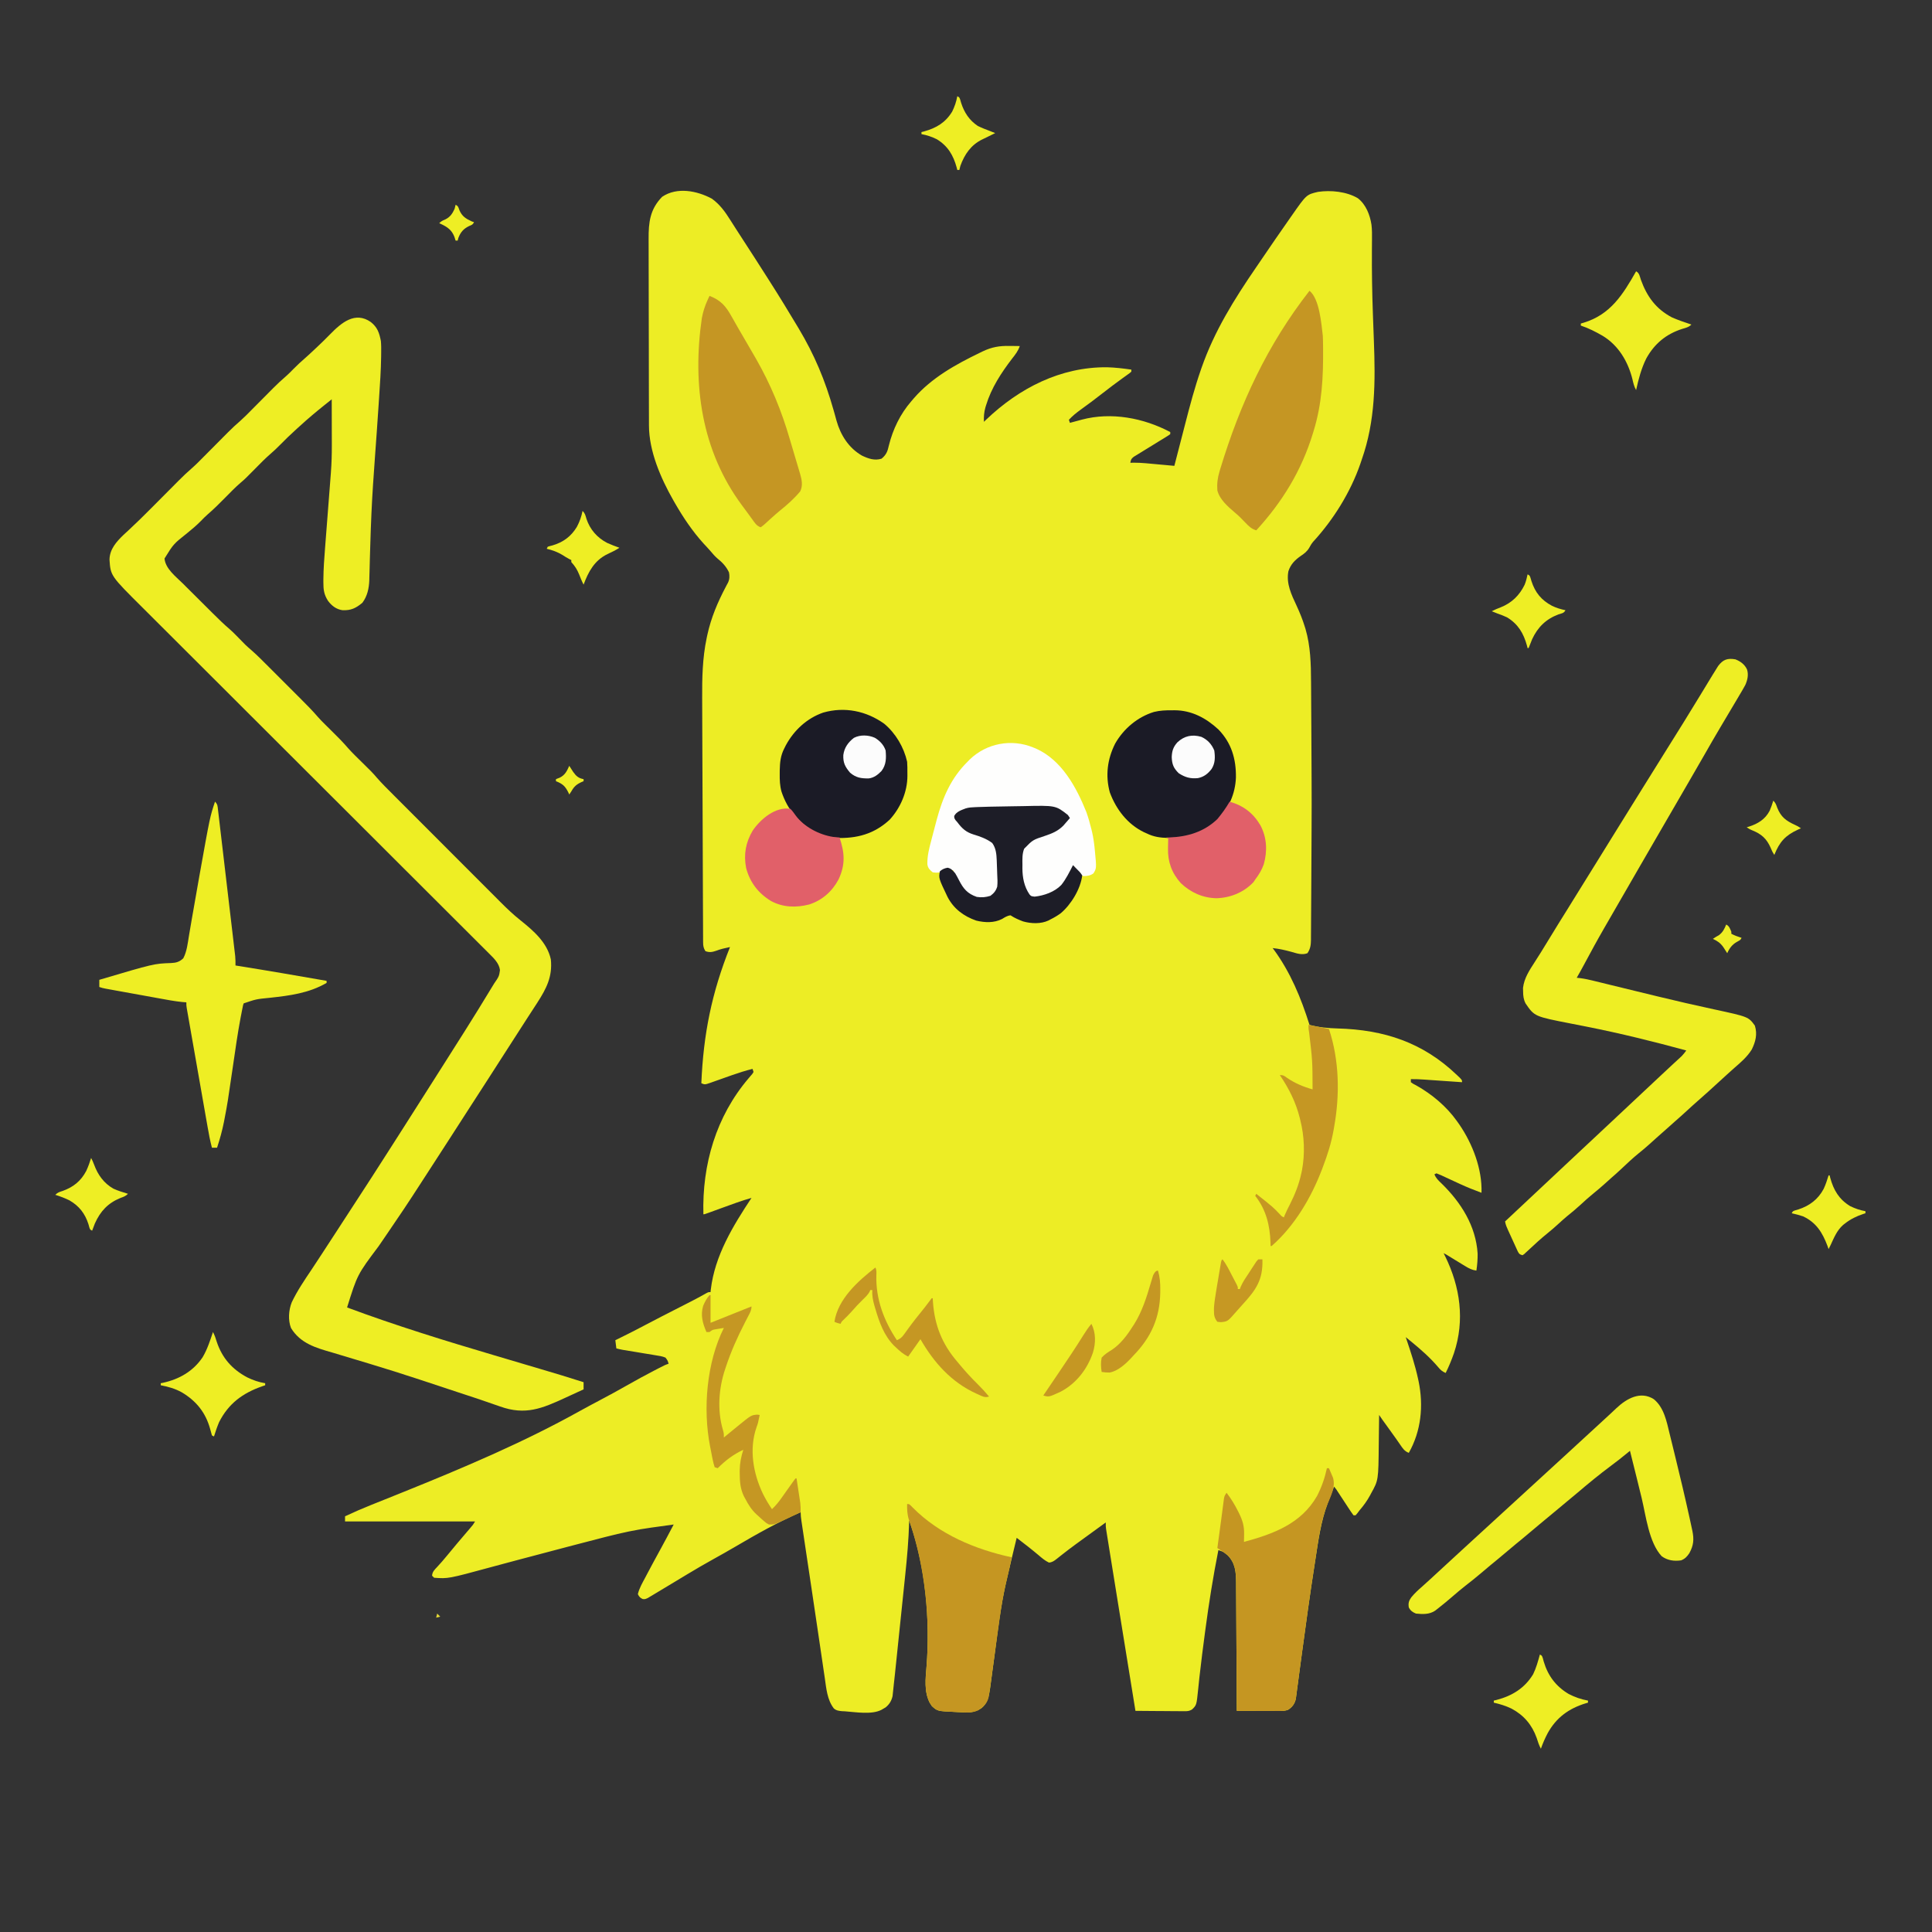 <?xml version="1.0" encoding="UTF-8"?>
<svg version="1.1" xmlns="http://www.w3.org/2000/svg" width="1887" height="1887">
<rect width="100%" height="100%" fill="#333333" stroke="none"/>
<path d="M0 0 C7.772 5.587 12.913 12.711 17.953 20.738 C19.271 22.798 20.588 24.858 21.906 26.918 C22.557 27.942 23.207 28.967 23.877 30.022 C26.106 33.523 28.37 36.999 30.64 40.472 C38.146 51.955 45.536 63.513 52.911 75.08 C54.063 76.887 55.216 78.693 56.37 80.498 C65.75 95.176 74.822 110.041 83.766 124.988 C84.111 125.565 84.457 126.142 84.813 126.736 C100.205 152.448 110.71 177.501 118.863 206.359 C119.205 207.556 119.546 208.752 119.898 209.984 C120.536 212.237 121.159 214.494 121.764 216.756 C125.753 230.91 133.662 243.529 146.664 250.988 C152.874 253.943 158.977 256.118 165.766 253.988 C170.43 250.234 171.735 246.647 172.953 240.988 C176.867 225.226 184.099 210.278 194.766 197.988 C195.619 196.987 196.472 195.985 197.352 194.953 C214.875 174.854 238.171 161.953 261.891 150.488 C262.755 150.067 263.62 149.645 264.51 149.211 C273.504 144.947 280.822 143.685 290.766 143.863 C291.731 143.872 292.697 143.881 293.691 143.891 C296.05 143.914 298.408 143.947 300.766 143.988 C299.201 148.859 296.373 152.335 293.266 156.301 C282.635 170.185 273.025 184.905 267.891 201.738 C267.675 202.436 267.459 203.133 267.237 203.851 C265.852 208.697 265.574 212.952 265.766 217.988 C266.518 217.261 267.271 216.534 268.047 215.785 C300.361 185.011 340.585 164.34 385.892 164.694 C393.91 164.891 401.834 165.851 409.766 166.988 C409.766 167.648 409.766 168.308 409.766 168.988 C408.307 170.278 408.307 170.278 406.242 171.754 C405.096 172.583 405.096 172.583 403.926 173.43 C403.089 174.027 402.253 174.623 401.391 175.238 C394.755 180.043 388.204 184.922 381.766 189.988 C374.644 195.586 367.399 200.993 360.045 206.283 C355.932 209.269 352.235 212.27 348.766 215.988 C349.096 216.978 349.426 217.968 349.766 218.988 C350.305 218.842 350.843 218.696 351.399 218.545 C353.874 217.876 356.351 217.213 358.828 216.551 C360.099 216.206 360.099 216.206 361.396 215.854 C390.104 208.206 421.801 214.188 447.766 227.988 C447.766 228.648 447.766 229.308 447.766 229.988 C445.785 231.449 445.785 231.449 443.008 233.148 C441.995 233.773 440.983 234.398 439.94 235.042 C438.851 235.705 437.762 236.368 436.641 237.051 C434.439 238.412 432.237 239.774 430.035 241.137 C427.117 242.932 424.197 244.725 421.271 246.509 C419.284 247.721 417.305 248.947 415.328 250.176 C414.257 250.829 413.186 251.483 412.082 252.156 C409.509 254.191 409.346 254.908 408.766 257.988 C410.45 257.942 410.45 257.942 412.168 257.895 C419.912 257.895 427.624 258.775 435.328 259.488 C436.925 259.633 438.522 259.778 440.119 259.922 C444.002 260.273 447.884 260.629 451.766 260.988 C452.105 259.667 452.105 259.667 452.451 258.318 C454.627 249.848 456.816 241.382 459.019 232.919 C460.149 228.572 461.276 224.224 462.391 219.873 C466.937 202.147 471.628 184.544 477.625 167.246 C477.849 166.6 478.073 165.954 478.304 165.289 C490.853 129.33 510.229 98.313 531.65 67.077 C533.648 64.16 535.639 61.237 537.625 58.312 C545.985 46.006 554.405 33.741 562.956 21.566 C564.104 19.931 565.25 18.293 566.392 16.652 C580.778 -3.961 580.778 -3.961 592.062 -6.609 C604.501 -8.461 619.973 -6.953 631.016 -0.387 C638.905 5.754 642.836 15.864 644.298 25.494 C644.896 30.434 644.854 35.32 644.793 40.289 C644.779 42.372 644.765 44.455 644.752 46.538 C644.743 47.637 644.735 48.736 644.727 49.869 C644.582 71.034 644.926 92.15 645.703 113.301 C645.748 114.544 645.793 115.787 645.839 117.068 C646.101 124.279 646.37 131.491 646.642 138.702 C648.141 178.562 648.242 216.831 634.766 254.988 C634.322 256.305 633.88 257.621 633.438 258.938 C623.797 286.831 607.145 313.554 587.191 335.27 C585.686 337.084 584.641 338.921 583.516 340.988 C581.369 344.646 578.819 346.547 575.328 348.926 C569.655 352.807 565.224 357.306 563.137 364.008 C560.869 376.113 566.165 386.861 571.141 397.551 C574.236 404.251 576.972 410.93 579.141 417.988 C579.48 419.051 579.48 419.051 579.826 420.135 C584.768 437.056 585.227 454.556 585.277 472.043 C585.294 474.332 585.313 476.621 585.332 478.91 C585.38 484.974 585.41 491.038 585.436 497.103 C585.465 503.451 585.51 509.799 585.552 516.146 C585.631 528.364 585.689 540.582 585.74 552.8 C585.761 558.024 585.787 563.247 585.816 568.47 C585.897 583.528 585.888 598.583 585.804 613.641 C585.773 619.3 585.749 624.959 585.726 630.617 C585.675 643.076 585.61 655.534 585.527 667.992 C585.484 674.355 585.446 680.718 585.42 687.081 C585.394 693.096 585.354 699.11 585.303 705.124 C585.286 707.373 585.274 709.621 585.268 711.869 C585.258 714.977 585.23 718.085 585.198 721.193 C585.199 722.103 585.201 723.013 585.202 723.95 C585.127 729.008 584.659 732.646 581.766 736.988 C576.424 739.115 571.194 737.095 565.891 735.613 C559.835 733.961 554.019 732.612 547.766 731.988 C548.132 732.467 548.498 732.945 548.875 733.438 C565.206 755.718 575.553 780.809 583.766 806.988 C592.942 809.396 601.733 810.246 611.203 810.488 C656.781 811.737 694.533 824.173 727.766 855.988 C729.173 857.324 729.173 857.324 730.609 858.688 C732.766 860.988 732.766 860.988 732.766 862.988 C731.464 862.897 730.163 862.807 728.822 862.713 C723.98 862.375 719.138 862.041 714.296 861.707 C712.203 861.562 710.11 861.416 708.017 861.27 C705.004 861.06 701.99 860.852 698.977 860.645 C698.045 860.579 697.114 860.513 696.154 860.446 C691.681 860.141 687.253 859.91 682.766 859.988 C682.766 860.978 682.766 861.968 682.766 862.988 C685.05 864.612 685.05 864.612 688.016 866.113 C703.319 874.707 717.563 886.612 727.766 900.988 C728.493 902.012 729.22 903.035 729.969 904.09 C743.017 923.1 752.529 947.697 751.766 970.988 C744.645 968.376 737.674 965.569 730.785 962.402 C730.113 962.094 729.441 961.785 728.749 961.467 C725.979 960.191 723.211 958.909 720.447 957.62 C718.396 956.665 716.341 955.721 714.285 954.777 C713.658 954.482 713.031 954.186 712.385 953.881 C710.871 953.19 709.321 952.581 707.766 951.988 C707.106 952.318 706.446 952.648 705.766 952.988 C707.325 956.811 709.725 959.052 712.703 961.863 C731.713 980.359 746.301 1003.421 747.977 1030.383 C748.047 1035.995 747.619 1041.444 746.766 1046.988 C742.485 1046.404 739.548 1044.889 735.879 1042.645 C734.776 1041.976 733.673 1041.306 732.537 1040.617 C731.384 1039.908 730.231 1039.198 729.078 1038.488 C727.914 1037.778 726.749 1037.068 725.584 1036.359 C723.457 1035.064 721.331 1033.766 719.208 1032.463 C716.872 1031.008 716.872 1031.008 714.766 1029.988 C715.545 1031.551 715.545 1031.551 716.34 1033.145 C730.973 1062.983 735.61 1095.478 724.891 1127.551 C722.579 1134.206 719.907 1140.678 716.766 1146.988 C713.572 1145.61 711.772 1144.107 709.578 1141.426 C701.615 1132.034 692.521 1124.039 683.008 1116.27 C681.532 1115.064 681.532 1115.064 680.027 1113.834 C679.281 1113.225 678.534 1112.616 677.766 1111.988 C678.012 1112.716 678.259 1113.444 678.512 1114.194 C682.771 1126.857 686.94 1139.476 689.766 1152.551 C689.961 1153.445 690.155 1154.34 690.356 1155.262 C695.245 1179.092 692.84 1203.614 680.766 1224.988 C676.599 1223.477 674.715 1220.518 672.328 1216.988 C671.455 1215.731 670.582 1214.475 669.707 1213.219 C669.239 1212.542 668.771 1211.866 668.29 1211.169 C665.5 1207.176 662.627 1203.243 659.766 1199.301 C658.661 1197.777 657.557 1196.252 656.453 1194.727 C655.983 1194.077 655.512 1193.428 655.027 1192.759 C653.909 1191.19 652.834 1189.591 651.766 1187.988 C651.76 1188.604 651.754 1189.22 651.748 1189.855 C651.683 1196.345 651.599 1202.836 651.503 1209.326 C651.47 1211.739 651.442 1214.152 651.419 1216.564 C651.077 1251.692 651.077 1251.692 644.016 1264.426 C643.669 1265.086 643.321 1265.745 642.964 1266.425 C640.097 1271.728 636.711 1276.431 632.766 1280.988 C632.003 1281.999 631.239 1283.01 630.453 1284.051 C629.618 1285.01 629.618 1285.01 628.766 1285.988 C628.106 1285.988 627.446 1285.988 626.766 1285.988 C625.307 1284.061 623.979 1282.142 622.668 1280.117 C622.274 1279.52 621.879 1278.923 621.473 1278.308 C620.21 1276.393 618.956 1274.472 617.703 1272.551 C616.444 1270.634 615.184 1268.719 613.923 1266.804 C613.137 1265.61 612.353 1264.415 611.572 1263.218 C609.845 1260.465 609.845 1260.465 607.766 1257.988 C606.161 1262.105 604.586 1266.233 603.016 1270.363 C602.572 1271.5 602.129 1272.637 601.672 1273.809 C594.888 1291.766 592.366 1310.632 589.453 1329.526 C589.137 1331.577 588.818 1333.628 588.498 1335.678 C584.173 1363.477 580.322 1391.339 576.573 1419.22 C576.191 1422.063 575.807 1424.906 575.421 1427.749 C575.328 1428.434 575.235 1429.12 575.14 1429.826 C574.954 1431.191 574.769 1432.557 574.584 1433.922 C574.031 1437.997 573.491 1442.074 572.959 1446.152 C572.536 1449.374 572.099 1452.595 571.664 1455.816 C571.442 1457.559 571.442 1457.559 571.216 1459.338 C571.069 1460.407 570.922 1461.477 570.771 1462.579 C570.649 1463.508 570.526 1464.437 570.4 1465.394 C569.227 1470.193 566.934 1473.383 562.766 1475.988 C559.886 1476.948 558.099 1477.11 555.111 1477.102 C554.17 1477.102 553.229 1477.102 552.26 1477.102 C551.247 1477.096 550.235 1477.091 549.191 1477.086 C548.152 1477.085 547.113 1477.083 546.043 1477.082 C542.721 1477.076 539.4 1477.063 536.078 1477.051 C533.827 1477.046 531.577 1477.041 529.326 1477.037 C523.806 1477.026 518.286 1477.009 512.766 1476.988 C512.762 1476.301 512.759 1475.613 512.756 1474.905 C512.674 1458.153 512.582 1441.401 512.478 1424.649 C512.428 1416.548 512.382 1408.447 512.344 1400.345 C512.311 1393.282 512.271 1386.218 512.223 1379.155 C512.198 1375.417 512.176 1371.679 512.162 1367.941 C512.147 1363.762 512.116 1359.582 512.084 1355.403 C512.082 1354.173 512.08 1352.943 512.078 1351.675 C511.978 1341.396 511.332 1332.571 503.766 1324.988 C499.641 1321.593 499.641 1321.593 494.766 1319.988 C489.616 1345.891 485.493 1371.878 482.016 1398.051 C481.919 1398.776 481.823 1399.5 481.723 1400.247 C479.841 1414.41 477.992 1428.577 476.414 1442.777 C476.321 1443.616 476.227 1444.455 476.131 1445.32 C475.731 1448.961 475.346 1452.602 474.993 1456.248 C473.431 1471.45 473.431 1471.45 468.995 1475.675 C466.267 1477.282 464.6 1477.351 461.446 1477.329 C460.385 1477.329 459.325 1477.328 458.232 1477.328 C457.093 1477.313 455.954 1477.297 454.781 1477.281 C453.611 1477.277 452.44 1477.273 451.234 1477.268 C447.494 1477.252 443.755 1477.214 440.016 1477.176 C437.48 1477.161 434.945 1477.147 432.41 1477.135 C426.195 1477.102 419.98 1477.051 413.766 1476.988 C408.27 1443.104 402.782 1409.218 397.306 1375.331 C396.953 1373.15 396.601 1370.97 396.249 1368.79 C394.321 1356.865 392.397 1344.94 390.481 1333.014 C389.964 1329.794 389.445 1326.575 388.925 1323.356 C388.321 1319.619 387.72 1315.882 387.122 1312.145 C386.804 1310.161 386.482 1308.178 386.161 1306.195 C385.975 1305.029 385.789 1303.862 385.597 1302.661 C385.436 1301.654 385.274 1300.647 385.107 1299.61 C384.766 1296.988 384.766 1296.988 384.766 1292.988 C375.525 1299.632 366.306 1306.303 357.141 1313.051 C356.357 1313.625 355.573 1314.2 354.766 1314.792 C350.861 1317.664 346.996 1320.574 343.188 1323.574 C342.463 1324.139 341.738 1324.703 340.991 1325.285 C339.626 1326.351 338.271 1327.429 336.927 1328.522 C334.409 1330.479 332.525 1331.931 329.289 1332.176 C325.462 1330.375 322.467 1327.788 319.266 1325.051 C312.255 1319.149 305.053 1313.541 297.766 1307.988 C296.427 1313.51 295.095 1319.034 293.768 1324.559 C293.319 1326.426 292.868 1328.292 292.415 1330.158 C290.815 1336.757 289.267 1343.366 287.766 1349.988 C287.56 1350.888 287.354 1351.789 287.143 1352.716 C282.018 1375.54 279.342 1398.798 276.243 1421.961 C275.464 1427.782 274.678 1433.602 273.882 1439.42 C273.516 1442.112 273.161 1444.805 272.807 1447.498 C272.581 1449.155 272.355 1450.812 272.128 1452.469 C272.035 1453.201 271.941 1453.934 271.845 1454.689 C270.789 1462.237 269.43 1469.736 263.09 1474.539 C256.476 1478.924 250.301 1478.88 242.703 1478.329 C240.571 1478.175 238.443 1478.082 236.307 1477.998 C220.415 1477.251 220.415 1477.251 214.961 1472.375 C214.608 1471.814 214.255 1471.254 213.891 1470.676 C213.522 1470.123 213.153 1469.57 212.773 1469 C207.253 1457.981 208.737 1445.661 209.703 1433.801 C213.356 1388.779 208.733 1337.655 194.053 1294.752 C193.628 1293.51 193.203 1292.268 192.766 1290.988 C192.744 1291.831 192.744 1291.831 192.723 1292.69 C192.244 1310.011 190.719 1327.168 188.903 1344.39 C188.515 1348.09 188.134 1351.791 187.753 1355.491 C187.113 1361.688 186.468 1367.884 185.819 1374.08 C184.99 1381.987 184.171 1389.895 183.354 1397.803 C182.644 1404.676 181.931 1411.548 181.217 1418.42 C180.99 1420.597 180.765 1422.773 180.539 1424.949 C180.116 1429.027 179.689 1433.105 179.262 1437.182 C179.14 1438.362 179.018 1439.542 178.892 1440.758 C178.532 1444.17 178.149 1447.579 177.766 1450.988 C177.701 1451.634 177.637 1452.28 177.571 1452.945 C177.37 1454.957 177.147 1456.966 176.922 1458.976 C176.796 1460.174 176.671 1461.372 176.541 1462.606 C175.477 1467.246 173.443 1470.633 169.73 1473.633 C169.061 1474.018 168.392 1474.404 167.703 1474.801 C167.032 1475.199 166.36 1475.597 165.668 1476.008 C156.068 1480.956 140.363 1478.174 129.828 1477.426 C128.578 1477.371 128.578 1477.371 127.303 1477.315 C124.092 1477.037 121.699 1476.784 119.199 1474.653 C112.686 1466.254 111.802 1455.065 110.34 1444.914 C110.114 1443.389 109.887 1441.865 109.66 1440.34 C109.044 1436.195 108.438 1432.048 107.833 1427.901 C107.193 1423.521 106.544 1419.143 105.896 1414.765 C105.068 1409.174 104.242 1403.584 103.42 1397.993 C101.419 1384.385 99.394 1370.78 97.356 1357.178 C96.384 1350.687 95.413 1344.196 94.442 1337.705 C93.65 1332.413 92.858 1327.121 92.065 1321.829 C91.315 1316.829 90.569 1311.829 89.824 1306.828 C89.548 1304.978 89.271 1303.128 88.993 1301.278 C88.613 1298.749 88.237 1296.218 87.86 1293.688 C87.748 1292.946 87.636 1292.203 87.521 1291.438 C87.099 1288.587 86.766 1285.875 86.766 1282.988 C64.503 1292.695 43.702 1304.456 22.783 1316.74 C15.684 1320.9 8.522 1324.934 1.328 1328.926 C-7.033 1333.574 -15.294 1338.358 -23.484 1343.301 C-24.49 1343.907 -25.496 1344.512 -26.532 1345.136 C-32.33 1348.631 -32.33 1348.631 -38.124 1352.132 C-42.106 1354.541 -46.095 1356.938 -50.093 1359.32 C-51.388 1360.094 -52.68 1360.873 -53.97 1361.657 C-55.766 1362.748 -57.571 1363.823 -59.379 1364.895 C-60.414 1365.517 -61.449 1366.138 -62.515 1366.779 C-65.234 1367.988 -65.234 1367.988 -67.483 1367.787 C-70.051 1366.616 -70.999 1365.527 -72.234 1362.988 C-70.826 1357.087 -67.679 1351.813 -64.859 1346.488 C-64.064 1344.975 -64.064 1344.975 -63.253 1343.431 C-59.137 1335.627 -54.94 1327.867 -50.684 1320.139 C-46.101 1311.808 -41.67 1303.398 -37.234 1294.988 C-42.618 1295.717 -47.999 1296.463 -53.378 1297.222 C-55.195 1297.477 -57.013 1297.727 -58.831 1297.972 C-73.905 1300.011 -88.506 1303.212 -103.234 1306.988 C-105.007 1307.441 -105.007 1307.441 -106.816 1307.903 C-115.43 1310.109 -124.032 1312.354 -132.633 1314.609 C-135.582 1315.381 -138.532 1316.151 -141.482 1316.92 C-157.518 1321.102 -173.542 1325.327 -189.547 1329.624 C-194.416 1330.93 -199.287 1332.23 -204.158 1333.531 C-208.046 1334.57 -211.933 1335.614 -215.817 1336.669 C-257.464 1347.98 -257.464 1347.98 -271.234 1346.988 C-271.894 1346.328 -272.554 1345.668 -273.234 1344.988 C-272.973 1341.138 -270.805 1339.134 -268.234 1336.426 C-264.989 1332.925 -261.864 1329.385 -258.859 1325.676 C-255.57 1321.616 -252.239 1317.598 -248.859 1313.613 C-248.178 1312.81 -248.178 1312.81 -247.483 1311.99 C-245.035 1309.104 -242.581 1306.223 -240.125 1303.344 C-239.62 1302.751 -239.115 1302.157 -238.595 1301.546 C-237.623 1300.405 -236.65 1299.264 -235.674 1298.125 C-233.195 1295.235 -233.195 1295.235 -231.234 1291.988 C-273.144 1291.988 -315.054 1291.988 -358.234 1291.988 C-358.234 1290.338 -358.234 1288.688 -358.234 1286.988 C-349.89 1283.057 -341.506 1279.383 -332.938 1275.969 C-331.802 1275.513 -330.666 1275.057 -329.496 1274.587 C-326.454 1273.366 -323.412 1272.148 -320.37 1270.931 C-314.599 1268.619 -308.833 1266.295 -303.066 1263.973 C-302.428 1263.716 -301.79 1263.459 -301.133 1263.194 C-272.305 1251.585 -243.595 1239.702 -215.234 1226.988 C-214.11 1226.485 -212.986 1225.981 -211.828 1225.462 C-183.588 1212.742 -155.612 1199.016 -128.559 1183.934 C-122.507 1180.562 -116.38 1177.333 -110.259 1174.091 C-100.57 1168.956 -90.941 1163.748 -81.422 1158.301 C-73.201 1153.599 -64.887 1149.109 -56.484 1144.738 C-55.406 1144.177 -54.327 1143.615 -53.216 1143.036 C-45.636 1139.122 -45.636 1139.122 -42.234 1137.988 C-43.033 1134.943 -43.033 1134.943 -45.234 1131.988 C-48.382 1130.631 -51.636 1130.196 -55.012 1129.688 C-56.456 1129.437 -56.456 1129.437 -57.93 1129.182 C-61.007 1128.655 -64.088 1128.165 -67.172 1127.676 C-69.245 1127.329 -71.317 1126.979 -73.389 1126.627 C-77.957 1125.852 -82.528 1125.102 -87.103 1124.372 C-89.177 1123.999 -91.197 1123.524 -93.234 1122.988 C-93.564 1120.348 -93.894 1117.708 -94.234 1114.988 C-93.475 1114.612 -93.475 1114.612 -92.7 1114.229 C-90.273 1113.026 -87.847 1111.82 -85.422 1110.613 C-84.627 1110.22 -83.832 1109.827 -83.014 1109.422 C-77.08 1106.467 -71.208 1103.405 -65.348 1100.309 C-54.133 1094.384 -42.837 1088.623 -31.538 1082.864 C-28.894 1081.516 -26.252 1080.167 -23.609 1078.816 C-22.778 1078.392 -21.947 1077.968 -21.091 1077.53 C-15.709 1074.773 -10.391 1071.928 -5.133 1068.94 C-3.234 1067.988 -3.234 1067.988 -1.234 1067.988 C-1.16 1067.21 -1.085 1066.431 -1.008 1065.629 C2.906 1032.32 20.635 1003.442 38.766 975.988 C29.066 978.722 19.662 982.22 10.203 985.676 C7.713 986.584 5.223 987.492 2.732 988.397 C1.191 988.957 -0.349 989.519 -1.889 990.083 C-7.122 991.988 -7.122 991.988 -8.234 991.988 C-9.524 943.443 4.093 896.498 35.926 859.152 C36.533 858.438 37.14 857.724 37.766 856.988 C38.362 856.295 38.959 855.601 39.574 854.887 C39.967 854.26 40.361 853.634 40.766 852.988 C40.436 851.998 40.106 851.008 39.766 849.988 C33.108 851.625 26.637 853.667 20.176 855.941 C19.418 856.207 18.661 856.473 17.88 856.747 C14.723 857.858 11.568 858.973 8.417 860.102 C6.09 860.933 3.758 861.75 1.426 862.566 C0.36 862.954 0.36 862.954 -0.727 863.349 C-6.804 865.457 -6.804 865.457 -10.234 863.988 C-8.163 815.733 -0.123 775.833 17.766 730.988 C13.091 731.968 8.539 732.934 4.078 734.676 C0.303 735.969 -2.365 736.404 -6.234 734.988 C-8.1 732.097 -8.487 729.809 -8.502 726.406 C-8.51 725.486 -8.519 724.565 -8.528 723.617 C-8.527 722.609 -8.527 721.602 -8.526 720.564 C-8.537 718.954 -8.537 718.954 -8.548 717.311 C-8.57 713.701 -8.577 710.091 -8.585 706.481 C-8.598 703.897 -8.611 701.313 -8.625 698.729 C-8.658 692.427 -8.68 686.125 -8.699 679.822 C-8.714 674.689 -8.733 669.557 -8.754 664.424 C-8.757 663.693 -8.76 662.962 -8.764 662.209 C-8.77 660.723 -8.776 659.238 -8.782 657.752 C-8.841 643.807 -8.887 629.862 -8.93 615.917 C-8.966 603.995 -9.013 592.073 -9.068 580.151 C-9.132 566.285 -9.189 552.419 -9.235 538.552 C-9.24 537.067 -9.245 535.581 -9.25 534.095 C-9.252 533.364 -9.255 532.633 -9.257 531.88 C-9.275 526.774 -9.297 521.667 -9.322 516.56 C-9.355 509.646 -9.376 502.733 -9.391 495.819 C-9.398 493.299 -9.408 490.778 -9.422 488.258 C-9.531 468.534 -9.145 448.673 -5.047 429.301 C-4.832 428.267 -4.617 427.234 -4.395 426.169 C-0.715 409.298 5.695 394.191 13.732 378.961 C14.073 378.31 14.414 377.659 14.766 376.988 C15.129 376.321 15.493 375.653 15.868 374.965 C17.386 371.622 17.469 368.519 16.766 364.988 C14.103 359.389 10.331 355.326 5.539 351.496 C2.968 349.31 0.874 346.797 -1.305 344.227 C-3.443 341.746 -5.681 339.376 -7.922 336.988 C-19.001 324.784 -28.051 311.263 -36.234 296.988 C-36.665 296.242 -37.095 295.497 -37.539 294.728 C-49.819 273.206 -61.387 246.605 -61.382 221.458 C-61.385 220.612 -61.389 219.767 -61.393 218.896 C-61.404 216.071 -61.408 213.245 -61.411 210.42 C-61.418 208.391 -61.424 206.362 -61.431 204.333 C-61.452 197.675 -61.463 191.017 -61.473 184.359 C-61.477 182.063 -61.481 179.767 -61.485 177.471 C-61.504 166.682 -61.518 155.893 -61.527 145.104 C-61.536 132.668 -61.563 120.233 -61.603 107.798 C-61.633 98.174 -61.648 88.55 -61.651 78.926 C-61.654 73.184 -61.663 67.442 -61.688 61.7 C-61.711 56.293 -61.715 50.887 -61.705 45.48 C-61.705 43.504 -61.711 41.528 -61.725 39.551 C-61.833 23.141 -60.429 10.392 -48.484 -1.824 C-33.963 -11.598 -14.526 -7.743 0 0 Z " fill="#EDED25" transform="translate(695.234,194.012)"/>
<path d="M0 0 C6.474 5.199 8.188 10.444 9.785 18.434 C10.156 22.391 10.153 26.297 10.082 30.27 C10.071 31.389 10.061 32.508 10.05 33.662 C9.852 47.153 8.954 60.601 8.035 74.059 C7.899 76.116 7.764 78.174 7.63 80.232 C6.475 97.887 5.207 115.533 3.916 133.179 C2.653 150.465 1.452 167.744 0.66 185.059 C0.602 186.315 0.602 186.315 0.543 187.596 C0.1 197.394 -0.247 207.192 -0.529 216.996 C-0.672 221.93 -0.828 226.863 -0.982 231.796 C-1.087 235.349 -1.171 238.902 -1.254 242.456 C-1.321 244.657 -1.388 246.858 -1.457 249.059 C-1.474 250.046 -1.491 251.034 -1.508 252.052 C-1.79 260.018 -3.413 267.721 -8.293 274.188 C-14.649 279.48 -19.419 281.76 -27.715 281.434 C-33.797 280.521 -38.115 277.195 -41.789 272.363 C-45.797 266.139 -46.393 261.386 -46.371 254.113 C-46.369 253.178 -46.367 252.244 -46.365 251.281 C-46.284 241.005 -45.537 230.805 -44.719 220.566 C-44.563 218.547 -44.409 216.528 -44.255 214.509 C-43.853 209.257 -43.442 204.006 -43.028 198.755 C-42.61 193.432 -42.201 188.109 -41.791 182.785 C-41.329 176.781 -40.866 170.777 -40.395 164.774 C-40.055 160.431 -39.72 156.088 -39.39 151.745 C-39.278 150.265 -39.164 148.785 -39.05 147.305 C-38.349 138.209 -38.078 129.184 -38.117 120.062 C-38.119 118.774 -38.12 117.486 -38.121 116.158 C-38.125 112.79 -38.135 109.422 -38.146 106.053 C-38.157 102.594 -38.161 99.134 -38.166 95.674 C-38.177 88.927 -38.194 82.18 -38.215 75.434 C-39.818 76.716 -41.422 77.999 -43.025 79.281 C-43.918 79.996 -44.811 80.71 -45.731 81.446 C-53.779 87.887 -61.611 94.473 -69.215 101.434 C-70.619 102.698 -70.619 102.698 -72.051 103.988 C-78.047 109.406 -83.852 114.972 -89.499 120.755 C-92.22 123.522 -95.001 126.143 -97.949 128.668 C-103.138 133.154 -107.902 138.051 -112.715 142.934 C-122.732 153.094 -122.732 153.094 -127.184 156.902 C-132.485 161.443 -137.318 166.467 -142.215 171.434 C-147.829 177.128 -153.439 182.757 -159.521 187.958 C-161.816 189.957 -163.919 192.115 -166.027 194.309 C-170.259 198.592 -174.724 202.384 -179.414 206.152 C-192.736 216.731 -192.736 216.731 -201.527 230.934 C-200.636 240.916 -190.513 248.545 -183.754 255.223 C-182.638 256.336 -181.522 257.45 -180.407 258.564 C-178.08 260.887 -175.748 263.204 -173.412 265.518 C-170.438 268.464 -167.472 271.418 -164.51 274.376 C-161.657 277.224 -158.799 280.067 -155.941 282.91 C-155.14 283.709 -155.14 283.709 -154.322 284.524 C-148.963 289.859 -143.579 295.11 -137.834 300.035 C-135.871 301.73 -134.03 303.519 -132.215 305.371 C-131.225 306.373 -131.225 306.373 -130.215 307.395 C-128.882 308.754 -127.548 310.113 -126.215 311.473 C-125.225 312.474 -125.225 312.474 -124.215 313.496 C-123.637 314.085 -123.06 314.674 -122.465 315.281 C-120.603 317.063 -118.708 318.73 -116.75 320.403 C-110.774 325.603 -105.241 331.263 -99.648 336.867 C-98.444 338.071 -97.239 339.275 -96.034 340.479 C-93.52 342.991 -91.008 345.505 -88.497 348.021 C-85.298 351.226 -82.094 354.427 -78.889 357.626 C-76.403 360.108 -73.92 362.592 -71.437 365.077 C-70.258 366.257 -69.077 367.437 -67.896 368.616 C-62.319 374.185 -56.8 379.753 -51.676 385.75 C-49.48 388.281 -47.131 390.611 -44.746 392.965 C-44.262 393.445 -43.778 393.925 -43.279 394.42 C-41.76 395.927 -40.238 397.431 -38.715 398.934 C-32.986 404.586 -27.32 410.214 -22.088 416.338 C-17.853 421.076 -13.237 425.472 -8.715 429.934 C-6.701 431.92 -4.691 433.91 -2.684 435.902 C-1.801 436.773 -0.919 437.644 -0.01 438.541 C1.99 440.563 3.847 442.664 5.687 444.832 C10.899 450.805 16.552 456.348 22.155 461.949 C23.4 463.196 24.644 464.444 25.888 465.692 C29.249 469.062 32.614 472.429 35.98 475.795 C38.087 477.903 40.194 480.012 42.3 482.121 C49.663 489.494 57.029 496.863 64.396 504.23 C71.242 511.075 78.082 517.925 84.919 524.778 C90.809 530.681 96.702 536.58 102.599 542.476 C106.112 545.989 109.623 549.503 113.131 553.021 C116.433 556.333 119.739 559.64 123.05 562.943 C124.256 564.148 125.461 565.355 126.664 566.564 C132.994 572.924 139.369 578.959 146.409 584.537 C158.947 594.543 172.25 606.119 175.785 622.434 C177.537 639.125 171.531 650.868 162.785 664.434 C162.314 665.165 161.843 665.897 161.358 666.651 C158.715 670.749 156.053 674.834 153.383 678.914 C149.434 684.957 145.546 691.038 141.66 697.121 C136.797 704.732 131.919 712.333 127.003 719.91 C122.945 726.171 118.928 732.459 114.91 738.746 C108.406 748.922 101.847 759.06 95.254 769.178 C88.463 779.606 81.734 790.072 75.035 800.559 C68.49 810.801 61.875 820.995 55.223 831.168 C52.715 835.004 50.224 838.85 47.746 842.705 C37.513 858.611 26.999 874.348 16.285 889.934 C14.116 893.099 11.95 896.266 9.785 899.434 C9.068 900.481 8.35 901.528 7.611 902.607 C-13.189 930.342 -13.189 930.342 -23.215 962.434 C24.12 980.065 72.308 994.912 120.731 1009.234 C124.946 1010.481 129.16 1011.73 133.374 1012.979 C134.095 1013.193 134.817 1013.408 135.56 1013.628 C139.213 1014.711 142.866 1015.795 146.518 1016.879 C147.963 1017.307 149.408 1017.736 150.853 1018.165 C151.918 1018.481 151.918 1018.481 153.004 1018.803 C157.147 1020.032 161.29 1021.258 165.434 1022.482 C179.595 1026.666 193.729 1030.908 207.785 1035.434 C207.785 1037.744 207.785 1040.054 207.785 1042.434 C203.382 1044.467 198.975 1046.493 194.565 1048.513 C193.073 1049.197 191.582 1049.884 190.091 1050.572 C167.275 1061.11 150.972 1067.974 126.285 1059.176 C124.699 1058.626 123.113 1058.079 121.525 1057.534 C118.237 1056.403 114.951 1055.264 111.667 1054.12 C104.826 1051.746 97.946 1049.487 91.065 1047.231 C88.838 1046.501 86.613 1045.768 84.388 1045.035 C23.553 1024.851 23.553 1024.851 -37.828 1006.425 C-53.741 1001.898 -68.892 997.464 -77.965 982.559 C-81.024 974.757 -80.277 965.103 -77.277 957.434 C-71.948 946.25 -64.973 935.933 -58.062 925.684 C-54.665 920.634 -51.348 915.534 -48.027 910.434 C-47.391 909.457 -46.755 908.48 -46.1 907.473 C-44.793 905.466 -43.486 903.458 -42.179 901.451 C-39.614 897.511 -37.045 893.574 -34.476 889.637 C-24.249 873.963 -14.043 858.276 -3.883 842.559 C-2.117 839.828 -0.349 837.099 1.422 834.371 C7.075 825.66 12.672 816.915 18.241 808.15 C22.741 801.068 27.26 793.999 31.785 786.934 C41.653 771.524 51.485 756.093 61.247 740.616 C65.078 734.545 68.929 728.488 72.785 722.434 C79.143 712.449 85.484 702.454 91.785 692.434 C92.364 691.514 92.942 690.593 93.539 689.646 C101.194 677.461 108.777 665.236 116.218 652.919 C120.707 645.501 120.707 645.501 123.117 642.062 C124.719 639.538 125.44 637.932 125.785 634.996 C125.888 634.296 125.991 633.596 126.098 632.875 C125.26 626.331 120.238 621.455 115.743 617.028 C115.138 616.42 114.533 615.813 113.91 615.187 C111.885 613.155 109.848 611.134 107.812 609.113 C106.341 607.643 104.872 606.172 103.403 604.7 C99.366 600.66 95.319 596.63 91.271 592.601 C86.906 588.253 82.55 583.896 78.193 579.541 C70.641 571.994 63.083 564.453 55.522 556.915 C47.587 549.003 39.655 541.088 31.727 533.169 C31.234 532.676 30.74 532.183 30.232 531.675 C27.726 529.172 25.221 526.669 22.715 524.165 C17.62 519.075 12.524 513.985 7.428 508.894 C6.918 508.385 6.408 507.875 5.882 507.35 C-6.258 495.224 -18.403 483.103 -30.549 470.983 C-31.08 470.453 -31.612 469.922 -32.159 469.376 C-36.464 465.08 -40.769 460.785 -45.074 456.489 C-57.46 444.129 -69.845 431.768 -82.229 419.406 C-82.759 418.876 -83.289 418.347 -83.836 417.802 C-95.95 405.709 -108.063 393.616 -120.174 381.52 C-120.938 380.757 -120.938 380.757 -121.718 379.978 C-126.805 374.897 -131.892 369.816 -136.979 364.734 C-147.895 353.829 -158.815 342.927 -169.741 332.031 C-177.709 324.085 -185.673 316.136 -193.634 308.183 C-197.944 303.877 -202.256 299.573 -206.573 295.274 C-210.528 291.334 -214.479 287.389 -218.426 283.441 C-219.851 282.017 -221.277 280.596 -222.706 279.175 C-254.222 247.838 -254.222 247.838 -255.262 232.004 C-255.078 221.913 -248.626 214.671 -241.671 207.94 C-239.916 206.307 -238.15 204.686 -236.383 203.066 C-229.315 196.511 -222.456 189.76 -215.652 182.934 C-214.897 182.176 -214.897 182.176 -214.126 181.402 C-210.485 177.75 -206.85 174.092 -203.215 170.434 C-199.547 166.742 -195.877 163.052 -192.203 159.366 C-190.759 157.915 -189.318 156.462 -187.877 155.008 C-183.442 150.556 -178.954 146.271 -174.186 142.18 C-170.351 138.782 -166.786 135.106 -163.184 131.465 C-162.348 130.626 -161.513 129.787 -160.652 128.922 C-158.004 126.262 -155.359 123.598 -152.715 120.934 C-149.228 117.42 -145.738 113.91 -142.246 110.402 C-141.459 109.607 -140.673 108.812 -139.862 107.993 C-135.77 103.884 -131.591 99.974 -127.197 96.191 C-123.589 92.993 -120.228 89.548 -116.84 86.121 C-116.071 85.349 -115.302 84.576 -114.51 83.78 C-112.076 81.334 -109.645 78.884 -107.215 76.434 C-104.009 73.201 -100.801 69.973 -97.59 66.746 C-96.508 65.652 -96.508 65.652 -95.405 64.536 C-91.389 60.501 -87.28 56.651 -82.954 52.95 C-80.408 50.73 -78.075 48.351 -75.715 45.934 C-72.055 42.185 -68.271 38.703 -64.312 35.272 C-60.807 32.199 -57.418 29.006 -54.027 25.809 C-53.291 25.117 -52.555 24.426 -51.797 23.713 C-47.748 19.892 -43.781 16.012 -39.894 12.027 C-28.886 0.75 -15.445 -10.839 0 0 Z " fill="#EEEE24" transform="translate(362.215,314.566)"/>
<path d="M0 0 C4.949 1.912 9.116 5.009 11.351 9.92 C12.959 15.073 11.813 20.165 9.67 25 C7.847 28.369 5.918 31.66 3.938 34.938 C3.211 36.17 2.487 37.403 1.764 38.637 C-0.106 41.818 -1.996 44.986 -3.893 48.15 C-5.625 51.044 -7.341 53.946 -9.059 56.848 C-11.033 60.182 -13.009 63.515 -14.992 66.845 C-20.138 75.495 -25.156 84.212 -30.134 92.96 C-35.293 102.028 -40.513 111.059 -45.782 120.063 C-50.049 127.36 -54.282 134.675 -58.5 142 C-63.308 150.348 -68.139 158.682 -73 167 C-79.747 178.547 -86.433 190.129 -93.109 201.718 C-96.237 207.147 -99.369 212.573 -102.5 218 C-103.746 220.16 -104.992 222.32 -106.238 224.48 C-108.776 228.88 -111.315 233.278 -113.855 237.676 C-116.994 243.111 -120.13 248.548 -123.263 253.987 C-124.878 256.788 -126.497 259.588 -128.117 262.387 C-134.966 274.258 -141.511 286.279 -147.969 298.367 C-150.245 302.62 -152.576 306.83 -155 311 C-153.855 311.125 -152.71 311.249 -151.53 311.378 C-147.103 311.934 -142.843 312.885 -138.516 313.958 C-137.705 314.156 -136.894 314.353 -136.058 314.556 C-134.303 314.984 -132.548 315.414 -130.794 315.845 C-127.978 316.537 -125.161 317.224 -122.344 317.91 C-118.328 318.888 -114.312 319.869 -110.296 320.851 C-99.924 323.388 -89.549 325.91 -79.172 328.426 C-78.154 328.673 -77.136 328.919 -76.088 329.174 C-57.844 333.593 -39.568 337.829 -21.213 341.765 C12.703 349.091 12.703 349.091 19 357.75 C21.562 366.077 19.768 373.286 16 381 C11.551 388.199 5.351 393.518 -1 399 C-2.629 400.454 -4.254 401.912 -5.875 403.375 C-7.109 404.485 -7.109 404.485 -8.367 405.617 C-11.256 408.232 -14.13 410.864 -17 413.5 C-23.563 419.527 -30.146 425.532 -36.875 431.375 C-40.303 434.359 -43.656 437.422 -47 440.5 C-50.956 444.142 -54.946 447.735 -59.008 451.258 C-61.36 453.315 -63.68 455.406 -66 457.5 C-69.62 460.767 -73.27 463.995 -76.949 467.195 C-79.261 469.23 -81.535 471.302 -83.812 473.375 C-87.189 476.429 -90.632 479.344 -94.188 482.188 C-100.253 487.09 -105.882 492.423 -111.555 497.77 C-114.681 500.714 -117.869 503.571 -121.125 506.371 C-123.388 508.337 -125.597 510.357 -127.812 512.375 C-131.254 515.485 -134.763 518.465 -138.375 521.375 C-142.928 525.056 -147.234 528.926 -151.517 532.911 C-155.628 536.714 -159.923 540.243 -164.285 543.754 C-167.107 546.088 -169.806 548.52 -172.5 551 C-176.078 554.293 -179.715 557.447 -183.5 560.5 C-190.047 565.786 -196.235 571.459 -202.363 577.223 C-203.068 577.871 -203.774 578.519 -204.5 579.188 C-205.108 579.759 -205.717 580.33 -206.344 580.918 C-206.89 581.275 -207.437 581.632 -208 582 C-211 581 -211 581 -212.518 578.38 C-213.041 577.237 -213.563 576.095 -214.102 574.918 C-214.524 574.002 -214.524 574.002 -214.956 573.068 C-215.551 571.775 -216.14 570.479 -216.726 569.181 C-217.619 567.201 -218.527 565.228 -219.438 563.256 C-224.234 552.788 -224.234 552.788 -225 549 C-207.667 532.75 -190.333 516.5 -173 500.25 C-172.01 499.322 -172.01 499.322 -171 498.375 C-169.667 497.126 -168.335 495.876 -167.002 494.627 C-163.656 491.49 -160.31 488.353 -156.965 485.215 C-149.866 478.556 -142.76 471.906 -135.642 465.267 C-129.089 459.153 -122.552 453.023 -116.016 446.891 C-112.678 443.76 -109.339 440.63 -106 437.5 C-104.667 436.25 -103.333 435 -102 433.75 C-98 430 -98 430 -94 426.25 C-93.34 425.631 -92.68 425.012 -92 424.375 C-90.667 423.126 -89.335 421.876 -88.002 420.627 C-84.656 417.49 -81.31 414.353 -77.965 411.215 C-77.299 410.59 -76.632 409.965 -75.946 409.322 C-74.616 408.074 -73.287 406.827 -71.958 405.579 C-68.572 402.402 -65.177 399.235 -61.766 396.086 C-61.081 395.452 -60.397 394.819 -59.692 394.166 C-58.391 392.963 -57.089 391.763 -55.783 390.566 C-54.906 389.754 -54.906 389.754 -54.012 388.926 C-53.501 388.456 -52.99 387.986 -52.464 387.501 C-50.79 385.785 -49.402 383.942 -48 382 C-80.05 373.254 -112.066 365.355 -144.645 358.879 C-145.542 358.7 -146.439 358.522 -147.364 358.338 C-151.689 357.478 -156.015 356.625 -160.344 355.788 C-196.253 348.793 -196.253 348.793 -205 336 C-206.976 332.056 -207.326 328.705 -207.375 324.312 C-207.403 323.174 -207.432 322.036 -207.461 320.863 C-206.329 311.373 -201.215 303.693 -196.125 295.812 C-194.772 293.684 -193.421 291.555 -192.07 289.426 C-191.389 288.354 -190.707 287.282 -190.005 286.178 C-186.942 281.323 -183.97 276.413 -181 271.5 C-175.657 262.683 -170.224 253.926 -164.746 245.191 C-160.126 237.818 -155.553 230.416 -151 223 C-145.26 213.651 -139.47 204.335 -133.645 195.039 C-129.06 187.715 -124.521 180.363 -120 173 C-114.188 163.535 -108.329 154.101 -102.434 144.688 C-98.436 138.304 -94.459 131.908 -90.5 125.5 C-82.743 112.949 -74.911 100.445 -67.084 87.938 C-56.131 70.435 -45.184 52.931 -34.493 35.267 C-31.005 29.505 -27.507 23.75 -24 18 C-23.488 17.161 -22.976 16.321 -22.449 15.457 C-21.227 13.464 -19.993 11.48 -18.75 9.5 C-17.814 8 -17.814 8 -16.859 6.469 C-12.057 0.093 -7.69 -1.334 0 0 Z " fill="#EEEE24" transform="translate(1695,644)"/>
<path d="M0 0 C9.984 8.28 12.47 21.83 15.383 33.801 C15.731 35.209 16.08 36.618 16.429 38.026 C17.355 41.775 18.271 45.525 19.185 49.277 C19.751 51.603 20.321 53.929 20.891 56.255 C25.693 75.865 30.375 95.498 34.688 115.223 C34.897 116.172 35.106 117.121 35.322 118.098 C35.902 120.739 36.471 123.383 37.035 126.027 C37.282 127.154 37.282 127.154 37.534 128.303 C39.332 136.924 38.796 142.734 34.625 150.348 C32.259 153.822 30.488 155.754 26.625 157.348 C19.795 158.362 13.269 157.455 7.625 153.348 C-4.945 139.973 -7.831 113.424 -12 96.285 C-12.551 94.045 -13.103 91.804 -13.656 89.564 C-14.727 85.222 -15.794 80.879 -16.856 76.535 C-18.997 67.798 -21.184 59.072 -23.375 50.348 C-24.055 50.915 -24.734 51.482 -25.434 52.066 C-30.861 56.583 -36.393 60.894 -42.062 65.098 C-53.319 73.464 -64.117 82.376 -74.794 91.465 C-78.123 94.299 -81.484 97.088 -84.875 99.848 C-88.915 103.136 -92.906 106.475 -96.875 109.848 C-101.725 113.969 -106.627 118.018 -111.562 122.035 C-114.693 124.609 -117.787 127.223 -120.875 129.848 C-125.725 133.969 -130.627 138.018 -135.562 142.035 C-138.693 144.609 -141.787 147.223 -144.875 149.848 C-149.728 153.972 -154.633 158.024 -159.574 162.043 C-162.643 164.568 -165.665 167.143 -168.688 169.723 C-173.711 174.006 -178.856 178.103 -184.071 182.15 C-188.301 185.452 -192.387 188.891 -196.438 192.41 C-201.041 196.396 -205.699 200.288 -210.5 204.035 C-211.534 204.843 -212.568 205.652 -213.633 206.484 C-219.26 210.308 -225.751 210.011 -232.375 209.348 C-235.574 208.081 -237.8 206.498 -239.375 203.348 C-240.065 199.208 -239.36 196.866 -237 193.535 C-233.763 189.543 -230.068 186.194 -226.203 182.82 C-223.105 180.111 -220.08 177.334 -217.062 174.535 C-215.953 173.509 -214.844 172.483 -213.734 171.457 C-213.179 170.943 -212.624 170.43 -212.053 169.9 C-203.675 162.147 -195.278 154.415 -186.859 146.707 C-184.363 144.421 -181.869 142.134 -179.375 139.848 C-178.375 138.931 -177.375 138.014 -176.375 137.098 C-175.88 136.644 -175.385 136.19 -174.875 135.723 C-98.375 65.598 -98.375 65.598 -96.875 64.223 C-95.874 63.305 -94.874 62.388 -93.873 61.47 C-91.386 59.191 -88.899 56.911 -86.41 54.633 C-80.672 49.378 -74.946 44.109 -69.231 38.828 C-65.13 35.041 -61.017 31.266 -56.899 27.497 C-53.73 24.595 -50.571 21.683 -47.417 18.764 C-45.772 17.243 -44.123 15.727 -42.473 14.211 C-40.521 12.416 -38.598 10.602 -36.684 8.766 C-26.736 -0.621 -13.093 -8.456 0 0 Z " fill="#EEEE24" transform="translate(1615.375,1366.652)"/>
<path d="M0 0 C2.642 2.642 2.489 4.278 2.924 7.971 C3.155 9.88 3.155 9.88 3.391 11.828 C3.554 13.247 3.717 14.666 3.879 16.085 C4.056 17.573 4.234 19.061 4.412 20.549 C4.895 24.598 5.367 28.648 5.838 32.698 C6.331 36.935 6.833 41.171 7.335 45.406 C8.176 52.524 9.011 59.643 9.841 66.763 C10.801 74.99 11.769 83.216 12.742 91.441 C13.778 100.197 14.808 108.954 15.836 117.711 C16.133 120.233 16.43 122.755 16.728 125.277 C17.196 129.246 17.66 133.215 18.121 137.185 C18.291 138.64 18.462 140.096 18.634 141.551 C18.869 143.541 19.1 145.531 19.33 147.521 C19.46 148.634 19.59 149.747 19.724 150.893 C19.995 153.948 20.049 156.936 20 160 C20.849 160.135 21.697 160.269 22.571 160.408 C51.428 165.002 80.216 169.973 109 175 C109 175.66 109 176.32 109 177 C91.749 187.061 72.93 189.453 53.368 191.569 C40.323 192.836 40.323 192.836 28 197 C27.335 198.912 27.335 198.912 26.904 201.285 C26.714 202.221 26.523 203.157 26.326 204.121 C26.126 205.165 25.925 206.209 25.719 207.285 C25.503 208.387 25.287 209.49 25.065 210.626 C22.049 226.481 19.825 242.47 17.5 258.438 C12.286 294.215 12.286 294.215 9.332 309.652 C9.138 310.667 8.945 311.682 8.745 312.727 C7.045 321.32 4.723 329.679 2 338 C0.35 338 -1.3 338 -3 338 C-4.844 331.1 -6.111 324.147 -7.338 317.114 C-7.563 315.84 -7.788 314.566 -8.019 313.253 C-8.631 309.781 -9.24 306.308 -9.847 302.835 C-10.485 299.194 -11.125 295.553 -11.765 291.913 C-12.838 285.806 -13.908 279.699 -14.978 273.592 C-16.214 266.531 -17.454 259.47 -18.696 252.41 C-19.892 245.61 -21.086 238.809 -22.278 232.009 C-22.785 229.117 -23.293 226.225 -23.802 223.333 C-24.511 219.302 -25.216 215.271 -25.92 211.239 C-26.238 209.437 -26.238 209.437 -26.563 207.598 C-26.753 206.503 -26.944 205.408 -27.14 204.28 C-27.307 203.327 -27.474 202.374 -27.646 201.393 C-28 199 -28 199 -28 196 C-29.307 195.895 -30.614 195.79 -31.961 195.682 C-39.584 194.915 -47.091 193.468 -54.621 192.094 C-56.214 191.806 -57.807 191.518 -59.399 191.231 C-62.717 190.631 -66.034 190.029 -69.351 189.425 C-73.603 188.651 -77.856 187.882 -82.109 187.115 C-85.389 186.523 -88.668 185.929 -91.948 185.334 C-93.516 185.05 -95.085 184.766 -96.654 184.483 C-98.84 184.088 -101.024 183.69 -103.209 183.291 C-104.451 183.065 -105.693 182.84 -106.973 182.607 C-110 182 -110 182 -113 181 C-113 178.69 -113 176.38 -113 174 C-59.664 158.204 -59.664 158.204 -42.859 157.604 C-37.778 157.383 -34.775 156.466 -31 153 C-27.417 146.19 -26.659 138.316 -25.412 130.792 C-24.834 127.314 -24.236 123.84 -23.638 120.366 C-23.306 118.433 -22.975 116.5 -22.644 114.567 C-20.36 101.223 -18.009 87.89 -15.625 74.562 C-15.508 73.91 -15.392 73.258 -15.272 72.586 C-4.928 14.783 -4.928 14.783 0 0 Z " fill="#EEEE24" transform="translate(210,783)"/>
<path d="M0 0 C0.994 0.401 1.988 0.802 3.012 1.215 C27.98 12.475 42.18 38.647 52 63 C53.995 68.573 55.603 74.25 57 80 C57.175 80.713 57.351 81.427 57.531 82.162 C58.795 87.54 59.578 92.88 60.125 98.375 C60.208 99.201 60.292 100.028 60.378 100.879 C62.023 118.009 62.023 118.009 59 123 C56.121 125.215 52.708 125.702 49.105 125.668 C44.685 124.265 42.382 119.752 40 116 C37.39 119.222 35.648 122.603 33.812 126.312 C28.121 136.9 21.235 141.116 10 145 C6.001 146.155 2.135 146.726 -2 146 C-7.23 141.497 -9.855 133.672 -11 127 C-11.263 123.065 -11.277 119.13 -11.312 115.188 C-11.356 113.605 -11.356 113.605 -11.4 111.99 C-11.452 105.564 -11.224 100.107 -7 95 C-0.548 89.283 7.331 86.785 15.359 84.078 C22.806 81.429 28.514 77.827 32.938 71.125 C33.618 70.094 34.299 69.062 35 68 C33.107 66.871 31.21 65.747 29.312 64.625 C28.257 63.999 27.201 63.372 26.113 62.727 C21.157 59.978 17.547 58.749 11.843 58.757 C10.009 58.752 10.009 58.752 8.137 58.748 C6.161 58.759 6.161 58.759 4.145 58.77 C2.76 58.771 1.375 58.771 -0.009 58.771 C-2.917 58.772 -5.825 58.781 -8.732 58.794 C-12.404 58.811 -16.077 58.815 -19.749 58.814 C-38.182 58.802 -38.182 58.802 -56.605 59.32 C-57.897 59.376 -59.189 59.431 -60.52 59.489 C-66.324 60.341 -71.072 62.84 -76 66 C-75.388 69.585 -73.927 71.729 -71.688 74.562 C-71.093 75.327 -70.499 76.091 -69.887 76.879 C-65.761 81.517 -61.514 83.006 -55.75 84.875 C-41.558 89.699 -41.558 89.699 -37.062 95.5 C-33.676 103.467 -34.423 112.971 -34.104 121.486 C-34.017 123.581 -33.894 125.674 -33.762 127.766 C-33.499 133.614 -33.96 137.661 -37.527 142.441 C-41.104 146.227 -44.703 147.184 -49.75 147.5 C-56.562 147.244 -62.15 144.817 -67.008 140.016 C-71.866 134.084 -75.576 127.272 -78 120 C-83.84 118.911 -85.939 118.756 -91 122 C-94.562 122.438 -94.562 122.438 -98 122 C-100.806 119.785 -102.781 117.796 -103.225 114.156 C-103.449 106.011 -101.435 98.493 -99.375 90.688 C-99.007 89.261 -98.639 87.834 -98.272 86.407 C-97.201 82.266 -96.104 78.132 -95 74 C-94.707 72.898 -94.414 71.796 -94.113 70.661 C-88.315 49.029 -80.212 30.007 -64 14 C-63.318 13.296 -62.636 12.592 -61.934 11.867 C-45.44 -4.11 -21.092 -8.637 0 0 Z " fill="#FEFEFD" transform="translate(1009,730)"/>
<path d="M0 0 C0.66 0 1.32 0 2 0 C2.877 1.99 3.725 3.993 4.562 6 C5.038 7.114 5.514 8.227 6.004 9.375 C8.533 18.578 3.94 26.861 0.502 35.277 C-6.303 52.589 -8.495 71.26 -11.312 89.538 C-11.629 91.589 -11.948 93.639 -12.267 95.69 C-16.592 123.489 -20.443 151.35 -24.193 179.232 C-24.575 182.075 -24.959 184.918 -25.344 187.76 C-25.437 188.446 -25.53 189.131 -25.626 189.838 C-25.811 191.203 -25.997 192.568 -26.182 193.934 C-26.734 198.009 -27.274 202.086 -27.806 206.163 C-28.229 209.386 -28.667 212.607 -29.102 215.828 C-29.249 216.99 -29.397 218.152 -29.55 219.349 C-29.696 220.419 -29.843 221.489 -29.995 222.591 C-30.117 223.52 -30.239 224.449 -30.366 225.406 C-31.539 230.204 -33.831 233.395 -38 236 C-40.88 236.96 -42.666 237.122 -45.655 237.114 C-46.596 237.113 -47.537 237.113 -48.506 237.113 C-49.518 237.108 -50.531 237.103 -51.574 237.098 C-53.133 237.096 -53.133 237.096 -54.723 237.093 C-58.044 237.088 -61.366 237.075 -64.688 237.062 C-66.938 237.057 -69.189 237.053 -71.439 237.049 C-76.96 237.038 -82.48 237.021 -88 237 C-88.003 236.313 -88.007 235.625 -88.01 234.917 C-88.091 218.165 -88.183 201.413 -88.288 184.661 C-88.338 176.56 -88.384 168.458 -88.422 160.357 C-88.455 153.293 -88.495 146.23 -88.543 139.166 C-88.568 135.429 -88.59 131.691 -88.603 127.953 C-88.619 123.773 -88.649 119.594 -88.681 115.414 C-88.683 114.184 -88.685 112.954 -88.688 111.687 C-88.788 101.4 -89.426 92.574 -97 85 C-100.218 82.473 -103.543 80.186 -107 78 C-106.83 76.748 -106.66 75.497 -106.484 74.207 C-106.37 73.362 -106.255 72.518 -106.136 71.648 C-105.875 69.732 -105.613 67.817 -105.35 65.901 C-104.631 60.663 -103.922 55.424 -103.24 50.181 C-102.811 46.891 -102.373 43.602 -101.938 40.312 C-101.775 39.042 -101.613 37.771 -101.446 36.462 C-101.287 35.275 -101.129 34.087 -100.965 32.863 C-100.827 31.804 -100.689 30.745 -100.547 29.654 C-100 27 -100 27 -98 24 C-93.563 29.768 -89.93 35.753 -86.688 42.25 C-86.35 42.923 -86.013 43.596 -85.666 44.289 C-82.322 51.126 -80.696 56.758 -80.875 64.375 C-80.884 65.111 -80.893 65.847 -80.902 66.605 C-80.926 68.404 -80.962 70.202 -81 72 C-52.286 64.171 -25.295 54.404 -9.68 27.223 C-5.098 18.433 -2.11 9.677 0 0 Z " fill="#C59622" transform="translate(1296,1434)"/>
<path d="M0 0 C9.799 7.953 11.562 32.127 13 44 C13.168 47.254 13.21 50.504 13.238 53.762 C13.253 55.165 13.253 55.165 13.268 56.597 C13.496 84.249 12.237 110.392 4 137 C3.749 137.83 3.498 138.66 3.239 139.516 C-7.807 175.664 -26.519 206.23 -52 234 C-56.721 232.576 -59.51 229.807 -62.812 226.312 C-63.877 225.214 -64.943 224.118 -66.012 223.023 C-66.525 222.497 -67.039 221.971 -67.568 221.429 C-69.339 219.662 -71.205 218.041 -73.125 216.438 C-79.886 210.64 -87.741 203.873 -90 195 C-90.472 188.453 -89.787 182.686 -87.875 176.438 C-87.492 175.149 -87.492 175.149 -87.102 173.835 C-67.587 109.737 -41.285 52.985 0 0 Z " fill="#C59623" transform="translate(1279,284)"/>
<path d="M0 0 C11.055 4.23 16 10.098 21.688 20.375 C22.375 21.582 23.065 22.788 23.757 23.992 C25.168 26.455 26.568 28.924 27.96 31.398 C30.434 35.784 32.995 40.118 35.555 44.454 C38.401 49.285 41.204 54.14 44 59 C44.493 59.856 44.987 60.712 45.495 61.594 C59.712 86.403 70.354 112.229 78.315 139.656 C79.249 142.854 80.205 146.044 81.161 149.235 C82.14 152.514 83.109 155.796 84.077 159.078 C84.572 160.752 85.072 162.424 85.575 164.095 C86.317 166.562 87.044 169.032 87.77 171.504 C87.994 172.24 88.219 172.977 88.451 173.736 C90.133 179.549 91.325 185.291 88.562 190.938 C82.634 198.023 75.971 203.968 68.773 209.734 C66.002 211.998 63.338 214.346 60.688 216.75 C59.875 217.485 59.063 218.22 58.227 218.977 C56.862 220.216 55.502 221.46 54.148 222.711 C52.562 224.125 52.562 224.125 50 226 C45.786 224.595 44.14 221.531 41.625 218.062 C41.101 217.35 40.577 216.637 40.038 215.902 C38.922 214.381 37.81 212.858 36.701 211.332 C35.039 209.054 33.358 206.791 31.672 204.531 C-7.851 151.217 -16.913 86.6 -7.52 21.815 C-6.371 15.599 -4.492 9.604 -1.812 3.875 C-1.468 3.13 -1.124 2.385 -0.77 1.617 C-0.516 1.084 -0.262 0.55 0 0 Z " fill="#C59623" transform="translate(693,289)"/>
<path d="M0 0 C11.157 9.349 19.145 22.906 22.328 37.086 C22.603 40.736 22.608 44.364 22.578 48.023 C22.59 49.449 22.59 49.449 22.602 50.904 C22.558 66.622 15.864 82.098 5.266 93.711 C-9.908 107.738 -26.868 112.215 -47.141 111.5 C-53.521 111.118 -58.953 110.006 -64.672 107.086 C-65.67 106.588 -66.667 106.091 -67.695 105.578 C-83.833 96.839 -94.472 83.804 -100.32 66.477 C-102.027 60.558 -102.168 54.839 -102.109 48.711 C-102.101 47.604 -102.093 46.497 -102.084 45.357 C-101.924 37.648 -101.262 31.022 -97.672 24.086 C-97.174 23.089 -96.677 22.093 -96.164 21.066 C-88.202 6.346 -75.619 -5.351 -59.672 -10.914 C-38.716 -16.918 -17.495 -12.533 0 0 Z " fill="#1B1B26" transform="translate(863.672,706.914)"/>
<path d="M0 0 C0.894 -0.008 1.788 -0.015 2.709 -0.023 C19.397 0.025 33.545 7.638 45.562 18.812 C58.301 31.973 62.822 47.712 62.574 65.68 C61.976 81.307 55.631 96.115 44.438 107.25 C37.469 113.329 30.149 118.101 21.438 121.25 C20.73 121.508 20.022 121.766 19.293 122.032 C12.656 124.262 6.537 124.757 -0.438 124.688 C-1.497 124.68 -2.556 124.672 -3.647 124.665 C-11.243 124.504 -17.688 123.661 -24.562 120.25 C-25.464 119.849 -26.365 119.448 -27.293 119.035 C-43.404 111.195 -54.397 96.796 -60.562 80.25 C-65.083 63.813 -62.975 47.594 -55.375 32.5 C-47.118 18.027 -33.564 6.533 -17.492 1.617 C-11.652 0.161 -5.998 -0.052 0 0 Z " fill="#1B1B26" transform="translate(1144.562,693.75)"/>
<path d="M0 0 C2 0 2 0 4.062 2 C4.512 2.463 4.962 2.926 5.426 3.402 C31.196 29.556 66.657 44.395 102 52 C100.893 58.583 99.543 65.045 97.894 71.513 C94.29 85.694 91.985 99.892 90 114.375 C89.662 116.765 89.324 119.155 88.984 121.545 C87.512 131.935 86.087 142.332 84.679 152.731 C84.272 155.738 83.862 158.745 83.451 161.752 C82.953 165.404 82.467 169.058 81.99 172.712 C81.402 177.156 80.732 181.578 80 186 C79.853 186.945 79.705 187.89 79.553 188.864 C78.161 194.863 74.396 198.177 69.357 201.518 C63.607 204.056 58.069 203.786 51.938 203.341 C49.806 203.187 47.677 203.093 45.541 203.01 C29.649 202.262 29.649 202.262 24.195 197.387 C23.842 196.826 23.489 196.265 23.125 195.688 C22.756 195.134 22.388 194.581 22.008 194.012 C16.487 182.992 17.971 170.673 18.938 158.812 C22.742 111.919 17.29 59.661 1.677 15.175 C0.068 10.006 -0.091 5.366 0 0 Z " fill="#C59622" transform="translate(886,1469)"/>
<path d="M0 0 C7.407 -0.2 14.811 -0.335 22.22 -0.397 C25.807 -0.428 29.392 -0.475 32.977 -0.559 C64.595 -1.286 64.595 -1.286 76.539 8.099 C77.529 9.584 77.529 9.584 78.539 11.099 C77.173 12.69 75.796 14.272 74.414 15.849 C73.266 17.172 73.266 17.172 72.094 18.521 C66.804 23.86 61.184 26.122 54.227 28.474 C42.3 32.379 42.3 32.379 33.844 41.048 C31.824 46.173 32.104 51.483 32.164 56.912 C32.153 57.941 32.141 58.97 32.129 60.031 C32.164 69.139 33.811 78.001 39.047 85.654 C40.636 87.45 40.636 87.45 44.102 87.849 C53.316 86.856 63.6 83.246 70.113 76.459 C74.807 70.595 78.113 63.749 81.539 57.099 C88.638 64.175 88.638 64.175 90.539 67.099 C88.984 80.34 79.608 95.677 69.539 104.099 C66.334 106.442 63.103 108.356 59.539 110.099 C58.609 110.606 58.609 110.606 57.66 111.123 C50.092 114.686 40.656 114.256 32.785 112.045 C28.402 110.389 24.442 108.701 20.539 106.099 C17.283 106.463 15.041 107.973 12.289 109.662 C4.327 113.684 -4.499 113.296 -12.992 111.248 C-25.317 106.934 -35.056 99.648 -41.047 88.021 C-49.736 69.795 -49.736 69.795 -48.461 63.099 C-45.998 60.988 -44.125 60.232 -40.961 59.599 C-37.285 60.334 -35.932 62.331 -33.461 65.099 C-32.197 67.222 -31.009 69.392 -29.898 71.599 C-25.596 80.105 -21.571 84.928 -12.461 88.099 C-7.656 88.853 -3.715 88.494 0.914 87.037 C4.325 84.519 6.275 82.108 7.539 78.099 C8.007 74.076 7.751 70.137 7.539 66.099 C7.481 64.366 7.425 62.633 7.371 60.9 C7.304 59.029 7.235 57.158 7.164 55.287 C7.134 54.391 7.103 53.496 7.072 52.573 C6.79 46.336 6.393 40.694 2.664 35.474 C-2.691 31.404 -8.992 29.143 -15.406 27.213 C-22.928 24.897 -26.784 21.364 -31.461 15.099 C-32.049 14.429 -32.636 13.759 -33.242 13.068 C-34.461 11.099 -34.461 11.099 -34.457 9.048 C-32.307 4.842 -27.596 3.353 -23.386 1.713 C-20.273 0.72 -17.282 0.597 -14.027 0.459 C-13.273 0.426 -12.519 0.394 -11.743 0.36 C-7.829 0.208 -3.915 0.112 0 0 Z " fill="#1D1D27" transform="translate(966.461,787.901)"/>
<path d="M0 0 C1.976 2.017 3.515 4.197 5.152 6.496 C13.37 17.632 28.063 25.293 41.652 27.414 C42.783 27.518 42.783 27.518 43.938 27.625 C44.71 27.7 45.482 27.775 46.277 27.852 C46.846 27.901 47.414 27.95 48 28 C52.977 42.93 53.865 54.364 47 69 C40.706 80.772 30.974 89.362 18.273 93.422 C5.433 96.687 -7.261 96.328 -19 90 C-31.445 82.346 -39.47 71.943 -43.25 57.812 C-45.798 44.517 -43.69 32.913 -36.875 21.312 C-29.279 10.12 -14.546 -2.465 0 0 Z " fill="#E16069" transform="translate(772,790)"/>
<path d="M0 0 C13.316 3.791 22.944 11.053 30 23 C36.403 34.969 36.971 48.088 33.375 61.062 C31.38 66.671 28.612 71.297 25 76 C24.422 76.866 23.845 77.733 23.25 78.625 C13.725 88.679 0.798 93.907 -12.875 94.312 C-26.261 94.041 -38.001 88.729 -47.672 79.59 C-56.568 69.693 -60.562 58.543 -60.188 45.438 C-60.174 44.524 -60.16 43.611 -60.146 42.67 C-60.112 40.446 -60.063 38.223 -60 36 C-60.66 35.67 -61.32 35.34 -62 35 C-60.385 34.961 -60.385 34.961 -58.738 34.922 C-41.222 34.319 -24.928 29.47 -12 17 C-7.525 11.641 -3.517 6.039 0 0 Z " fill="#E16069" transform="translate(1201,783)"/>
<path d="M0 0 C6.6 1.32 13.2 2.64 20 4 C30.168 34.503 30.738 68.495 25 100 C24.861 100.809 24.722 101.619 24.578 102.453 C22.367 115.128 18.593 126.998 14 139 C13.723 139.735 13.446 140.469 13.16 141.226 C2.703 168.7 -13.635 196.458 -36 216 C-36.33 216 -36.66 216 -37 216 C-37.039 214.42 -37.039 214.42 -37.078 212.809 C-37.668 195.859 -41.3 180.627 -52 167 C-51.505 166.01 -51.505 166.01 -51 165 C-34.574 178.014 -34.574 178.014 -27.602 185.391 C-26.076 187.095 -26.076 187.095 -24 188 C-23.75 187.334 -23.5 186.667 -23.242 185.98 C-21.718 182.323 -19.928 178.838 -18.125 175.312 C-13.138 165.413 -9.322 155.884 -7 145 C-6.792 144.062 -6.585 143.123 -6.371 142.156 C-3.335 126.022 -3.975 108.871 -8 93 C-8.249 91.977 -8.249 91.977 -8.504 90.933 C-12.317 75.547 -19.128 62.086 -28 49 C-24.507 49 -23.864 49.609 -21.125 51.625 C-13.39 56.958 -5.019 60.488 4 63 C3.916 35.067 3.916 35.067 0.621 7.395 C0 4 0 4 0 0 Z " fill="#C59723" transform="translate(1278,1001)"/>
<path d="M0 0 C0.33 0 0.66 0 1 0 C1 8.91 1 17.82 1 27 C14.2 21.72 27.4 16.44 41 11 C41 14.766 39.53 17.206 37.816 20.449 C37.132 21.774 36.449 23.099 35.767 24.424 C35.406 25.12 35.046 25.815 34.675 26.532 C27.375 40.676 21.015 54.867 16 70 C15.764 70.697 15.527 71.394 15.284 72.112 C8.923 91.132 7.41 112.481 13.125 131.777 C14 135 14 135 14 139 C14.678 138.443 15.356 137.886 16.055 137.312 C19.033 134.871 22.016 132.435 25 130 C25.883 129.273 26.766 128.546 27.676 127.797 C40.669 117.208 40.669 117.208 46.5 116.688 C47.325 116.791 48.15 116.894 49 117 C47.318 125.13 47.318 125.13 45.977 128.801 C38.456 150.215 42.554 173.808 52.088 193.849 C54.716 199.141 57.655 204.131 61 209 C64.77 205.424 67.851 201.65 70.812 197.375 C71.682 196.14 72.552 194.906 73.422 193.672 C73.852 193.059 74.282 192.446 74.725 191.814 C76.653 189.071 78.603 186.346 80.562 183.625 C81.203 182.73 81.844 181.836 82.504 180.914 C82.998 180.282 83.491 179.651 84 179 C84.33 179 84.66 179 85 179 C85.674 183.374 86.338 187.749 87 192.125 C87.191 193.363 87.382 194.6 87.578 195.875 C87.759 197.074 87.939 198.273 88.125 199.508 C88.293 200.608 88.46 201.707 88.633 202.84 C88.991 205.926 89.065 208.897 89 212 C85.153 213.828 81.296 215.634 77.438 217.438 C75.808 218.212 75.808 218.212 74.146 219.002 C63.156 224.113 63.156 224.113 58 224 C55.375 222.594 55.375 222.594 53 220.5 C52.149 219.755 51.298 219.01 50.422 218.242 C49.623 217.502 48.823 216.762 48 216 C47.345 215.425 46.69 214.85 46.016 214.258 C41.213 209.817 37.992 204.787 35 199 C34.265 197.67 34.265 197.67 33.516 196.312 C29.982 188.847 29.539 182.052 29.5 173.875 C29.494 172.874 29.487 171.873 29.481 170.841 C29.599 163.848 30.864 157.651 33 151 C23.111 155.673 15.721 161.307 8 169 C7.01 168.67 6.02 168.34 5 168 C4.159 165.363 3.537 162.89 3 160.188 C2.75 158.974 2.75 158.974 2.495 157.736 C1.977 155.161 1.487 152.581 1 150 C0.845 149.216 0.689 148.432 0.529 147.624 C-6.585 111.053 -2.864 65.728 14 32 C12.228 32.283 10.457 32.577 8.688 32.875 C7.701 33.037 6.715 33.2 5.699 33.367 C2.799 33.881 2.799 33.881 0 36 C-0.99 36 -1.98 36 -3 36 C-6.694 27.621 -8.962 19.413 -6.199 10.383 C-4.603 6.624 -2.772 3.036 0 0 Z " fill="#C59723" transform="translate(693,1265)"/>
<path d="M0 0 C3.227 1.614 3.575 5.066 4.688 8.312 C10.596 24.654 19.387 36.773 35 45 C41.209 47.706 47.573 49.877 54 52 C51.371 54.629 48.467 55.205 45 56.25 C29.379 61.243 17.976 70.636 10.009 85.002 C5.129 94.662 2.31 105.482 0 116 C-1.968 112.543 -2.738 109.112 -3.625 105.25 C-7.95 87.989 -17.302 72.253 -32.786 62.924 C-39.596 59.016 -46.52 55.443 -54 53 C-54 52.34 -54 51.68 -54 51 C-53.045 50.72 -52.09 50.441 -51.105 50.152 C-24.937 42.172 -12.892 22.656 0 0 Z " fill="#EEEE24" transform="translate(1598,265)"/>
<path d="M0 0 C1.668 3.088 2.69 6.141 3.688 9.5 C8.998 25.49 18.893 36.606 33.656 44.375 C39.272 47.104 44.828 49.005 51 50 C51 50.66 51 51.32 51 52 C49.973 52.352 48.945 52.704 47.887 53.066 C29.045 59.698 15.247 69.772 6 88 C4.059 92.575 2.479 97.257 1 102 C0.01 101.505 0.01 101.505 -1 101 C-1.652 98.895 -2.221 96.764 -2.75 94.625 C-7.175 78.644 -16.27 67.339 -30.422 58.914 C-36.875 55.31 -43.774 53.359 -51 52 C-51 51.34 -51 50.68 -51 50 C-49.944 49.797 -49.944 49.797 -48.867 49.59 C-32.912 46.111 -19.388 38.373 -10.125 24.688 C-5.545 16.955 -2.806 8.494 0 0 Z " fill="#EEEE24" transform="translate(208,1301)"/>
<path d="M0 0 C1.311 2.623 1.01 4.886 0.934 7.762 C0.357 30.854 8.238 51.857 21 71 C23.996 69.693 25.69 68.482 27.594 65.832 C28.061 65.193 28.528 64.555 29.009 63.896 C29.501 63.209 29.993 62.521 30.5 61.812 C31.563 60.359 32.628 58.907 33.695 57.457 C34.24 56.717 34.784 55.976 35.345 55.213 C37.94 51.743 40.651 48.369 43.375 45 C46.551 41.069 49.69 37.133 52.688 33.062 C53.451 32.052 54.214 31.041 55 30 C55.33 30 55.66 30 56 30 C56.112 31.852 56.112 31.852 56.227 33.742 C57.872 56.399 65.111 74.682 80 92 C80.918 93.101 81.834 94.202 82.75 95.305 C88.172 101.784 93.789 107.943 99.824 113.856 C103.77 117.727 107.457 121.759 111 126 C106.835 127.388 104.3 125.724 100.5 124 C99.783 123.679 99.066 123.358 98.328 123.027 C74.014 111.873 57.103 92.757 44 70 C40.04 75.61 36.08 81.22 32 87 C27.221 84.611 23.86 81.649 20 78 C19.335 77.374 18.67 76.747 17.984 76.102 C8.306 66.157 3.861 53.486 0 40.438 C-0.455 38.903 -0.455 38.903 -0.918 37.338 C-2.396 32.066 -3.369 27.476 -3 22 C-3.66 22 -4.32 22 -5 22 C-5.335 22.828 -5.335 22.828 -5.676 23.672 C-7.416 26.731 -9.658 28.807 -12.188 31.25 C-16.08 35.051 -19.773 38.94 -23.301 43.082 C-25.862 45.973 -28.626 48.649 -31.398 51.336 C-33.086 52.924 -33.086 52.924 -34 55 C-36.169 54.494 -38 54 -40 53 C-36.597 30.692 -16.971 13.196 0 0 Z " fill="#C59723" transform="translate(855,1238)"/>
<path d="M0 0 C2 1 2 1 2.895 3.625 C3.197 4.739 3.5 5.853 3.812 7 C7.926 20.767 15.687 31.106 28.156 38.531 C34.178 41.641 40.338 43.782 47 45 C47 45.66 47 46.32 47 47 C46.273 47.208 45.546 47.415 44.797 47.629 C28.253 52.698 16.025 61.594 7.634 76.796 C5.033 81.714 2.838 86.751 1 92 C-0.853 88.603 -1.949 85.117 -3.125 81.438 C-7.675 68.601 -15.806 59.087 -27.812 52.75 C-33.381 50.097 -38.991 48.349 -45 47 C-45 46.34 -45 45.68 -45 45 C-44.105 44.781 -43.211 44.562 -42.289 44.336 C-27.131 40.361 -14.851 32.91 -6.574 19.23 C-3.584 13.094 -1.789 6.57 0 0 Z " fill="#EEEE24" transform="translate(1504,1616)"/>
<path d="M0 0 C1.867 6.327 2.317 12.046 2.25 18.625 C2.238 20.083 2.238 20.083 2.225 21.571 C1.844 46.23 -6.844 65.434 -24 83 C-24.893 83.986 -24.893 83.986 -25.805 84.992 C-31.358 90.988 -39.026 98.136 -47.285 99.57 C-49.922 99.564 -52.399 99.422 -55 99 C-55.745 94.149 -55.991 89.828 -55 85 C-51.988 81.643 -48.472 79.516 -44.668 77.135 C-36.507 71.583 -30.195 63.266 -25 55 C-24.159 53.735 -24.159 53.735 -23.301 52.445 C-15.533 40.122 -11.049 25.91 -7 12 C-6.502 10.354 -6.002 8.708 -5.5 7.062 C-5.283 6.352 -5.067 5.642 -4.844 4.91 C-3.956 2.9 -2.496 0 0 0 Z " fill="#C59723" transform="translate(1131,1241)"/>
<path d="M0 0 C2 1 2 1 2.859 3.406 C3.3 4.938 3.3 4.938 3.75 6.5 C6.774 15.871 11.711 23.469 20 29 C23.916 30.92 27.91 32.494 32 34 C33.668 34.662 35.336 35.328 37 36 C34.584 37.217 32.158 38.408 29.723 39.586 C28.503 40.182 27.282 40.779 26.062 41.375 C25.455 41.666 24.847 41.958 24.221 42.258 C13.36 47.6 7.061 56.778 3 68 C2.646 69.328 2.306 70.66 2 72 C1.34 72 0.68 72 0 72 C-0.208 71.178 -0.415 70.355 -0.629 69.508 C-3.935 57.529 -9.227 48.586 -20 42 C-24.885 39.612 -29.649 37.968 -35 37 C-35 36.34 -35 35.68 -35 35 C-34.178 34.792 -33.355 34.585 -32.508 34.371 C-20.529 31.065 -11.586 25.773 -5 15 C-2.612 10.115 -0.968 5.351 0 0 Z " fill="#EEEE24" transform="translate(935,94)"/>
<path d="M0 0 C0.33 0 0.66 0 1 0 C1.208 0.822 1.415 1.645 1.629 2.492 C4.935 14.471 10.227 23.414 21 30 C25.885 32.388 30.649 34.032 36 35 C36 35.66 36 36.32 36 37 C35.31 37.219 34.621 37.438 33.91 37.664 C27.192 39.931 21.593 42.63 16 47 C15.384 47.478 14.768 47.956 14.133 48.449 C8.154 53.724 5.281 60.892 2 68 C1.339 69.336 0.676 70.671 0 72 C-0.392 70.886 -0.784 69.772 -1.188 68.625 C-6.065 55.786 -12.164 45.937 -25 40 C-28.628 38.783 -32.262 37.81 -36 37 C-35 35 -35 35 -32.594 34.141 C-31.573 33.847 -30.552 33.553 -29.5 33.25 C-18.587 29.729 -10.157 23.325 -4.75 13.062 C-2.801 8.837 -1.358 4.445 0 0 Z " fill="#EEEE24" transform="translate(1786,1148)"/>
<path d="M0 0 C2.455 2.455 2.791 4.304 3.75 7.625 C7.134 18.039 14.211 26.183 24 31.25 C27.918 33.054 31.939 34.55 36 36 C32.306 38.463 28.369 40.291 24.357 42.17 C11.687 48.321 5.779 59.183 1 72 C-0.682 68.79 -1.995 65.499 -3.312 62.125 C-5.316 57.236 -7.448 53.857 -11 50 C-11 49.34 -11 48.68 -11 48 C-11.565 47.731 -12.129 47.461 -12.711 47.184 C-15.118 45.939 -17.344 44.523 -19.625 43.062 C-24.553 40.063 -29.415 38.355 -35 37 C-34.67 36.34 -34.34 35.68 -34 35 C-32.066 34.359 -32.066 34.359 -29.562 33.75 C-19.039 30.728 -11.163 24.953 -5.531 15.547 C-2.855 10.474 -1.143 5.613 0 0 Z " fill="#EEEE24" transform="translate(569,499)"/>
<path d="M0 0 C2 1 2 1 2.859 3.406 C3.3 4.938 3.3 4.938 3.75 6.5 C7.363 17.725 13.529 25.267 23.938 30.75 C28.232 32.795 32.347 34.052 37 35 C35.486 38.029 33.222 38.071 30.062 39.125 C17.95 43.676 9.906 51.613 4.461 63.305 C3.248 66.185 2.092 69.072 1 72 C0.67 72 0.34 72 0 72 C-0.208 71.178 -0.415 70.355 -0.629 69.508 C-3.932 57.539 -9.224 48.571 -20 42 C-23.27 40.446 -26.585 39.193 -30 38 C-31.669 37.34 -33.337 36.675 -35 36 C-32.103 34.491 -29.18 33.277 -26.125 32.125 C-15.488 27.892 -7.852 20.409 -2.883 10.137 C-1.514 6.824 -0.75 3.502 0 0 Z " fill="#EEEE24" transform="translate(1492,561)"/>
<path d="M0 0 C1.157 2.19 2.122 4.333 2.973 6.664 C6.606 16.534 12.46 24.684 21.738 29.973 C26.345 32.065 31.158 33.555 36 35 C33.615 37.385 31.658 37.961 28.5 39.125 C16.363 44.125 9.038 52.026 3.684 63.926 C2.733 66.268 1.833 68.613 1 71 C-1 70 -1 70 -1.789 67.664 C-2.065 66.661 -2.341 65.658 -2.625 64.625 C-6 54.229 -11.644 46.948 -21.102 41.438 C-25.6 39.207 -30.21 37.492 -35 36 C-32.672 33.672 -31.052 33.249 -27.938 32.25 C-17.391 28.486 -10.028 22.628 -4.75 12.633 C-2.868 8.523 -1.33 4.322 0 0 Z " fill="#EEEE24" transform="translate(89,1131)"/>
<path d="M0 0 C3.798 4.8 6.378 10.211 9.188 15.625 C9.746 16.687 10.305 17.749 10.881 18.844 C11.409 19.857 11.937 20.87 12.48 21.914 C12.964 22.842 13.448 23.769 13.946 24.725 C15 27 15 27 15 29 C15.66 29 16.32 29 17 29 C17.257 28.293 17.513 27.587 17.778 26.859 C19.85 22.011 22.864 17.754 25.767 13.369 C26.878 11.683 27.968 9.986 29.059 8.287 C29.759 7.227 30.459 6.167 31.18 5.074 C32.135 3.614 32.135 3.614 33.109 2.124 C33.733 1.423 34.357 0.722 35 0 C36.32 0 37.64 0 39 0 C39.724 20.348 32.515 30.142 19.098 44.719 C17.107 46.884 15.172 49.087 13.25 51.312 C5.066 60.672 5.066 60.672 -1.5 61.375 C-3.232 61.189 -3.232 61.189 -5 61 C-7.876 57.363 -8.387 54.567 -8.312 50 C-8.309 48.989 -8.305 47.979 -8.301 46.938 C-7.865 41.236 -6.93 35.64 -6 30 C-5.797 28.763 -5.593 27.526 -5.384 26.252 C-4.745 22.416 -4.093 18.583 -3.438 14.75 C-3.271 13.761 -3.271 13.761 -3.102 12.751 C-2.779 10.828 -2.45 8.906 -2.121 6.984 C-1.93 5.857 -1.738 4.73 -1.541 3.569 C-1 1 -1 1 0 0 Z " fill="#C69823" transform="translate(1194,1230)"/>
<path d="M0 0 C5.96 2.725 10.122 7.215 12.613 13.312 C13.519 19.82 13.582 25.711 9.988 31.375 C6.339 36.066 2.54 39.116 -3.387 40.312 C-10.683 41.014 -15.865 39.606 -22.074 35.562 C-27.155 30.619 -28.657 26.883 -28.949 19.875 C-28.753 13.792 -27.468 9.829 -23.387 5.312 C-16.578 -0.998 -9.053 -2.608 0 0 Z " fill="#FCFCFC" transform="translate(1173.387,719.688)"/>
<path d="M0 0 C4.916 2.874 8.82 7.022 10.625 12.438 C11.295 19.854 11.243 26.332 6.625 32.438 C3.115 36.108 -0.801 39.134 -5.926 39.738 C-13.405 39.77 -18.174 39.117 -24.062 34.188 C-28.951 28.375 -31.034 24.469 -30.699 16.863 C-29.744 9.713 -26.025 4.48 -20.375 0.125 C-14.231 -3.112 -6.265 -2.778 0 0 Z " fill="#FCFCFC" transform="translate(854.375,720.562)"/>
<path d="M0 0 C4.396 8.792 4.34 18.527 1.515 27.979 C-3.947 44.158 -14.714 58.198 -30 66.25 C-41.479 71.553 -41.479 71.553 -47 70 C-46.668 69.51 -46.336 69.02 -45.993 68.516 C-41.782 62.305 -37.577 56.091 -33.375 49.875 C-32.71 48.891 -32.044 47.906 -31.359 46.892 C-23.363 35.056 -15.392 23.219 -7.859 11.082 C-5.436 7.184 -2.975 3.514 0 0 Z " fill="#C59723" transform="translate(1066,1293)"/>
<path d="M0 0 C2.234 2.234 2.719 3.735 3.75 6.688 C7.434 15.965 12.264 19.593 21.293 23.738 C24 25 24 25 27 27 C26.071 27.413 25.141 27.825 24.184 28.25 C11.795 33.948 6.126 40.151 1 53 C-0.662 50.507 -1.616 48.553 -2.688 45.812 C-6.584 37.066 -11.688 32.546 -20.547 29.008 C-23 28 -23 28 -26 26 C-24.966 25.706 -24.966 25.706 -23.91 25.406 C-15.118 22.608 -7.94 18.276 -3.562 9.875 C-2.169 6.654 -1.009 3.362 0 0 Z " fill="#EEEE24" transform="translate(1732,782)"/>
<path d="M0 0 C2.66 1.33 2.68 2.497 3.688 5.25 C6.265 11.3 10.087 13.698 15.938 16.312 C16.618 16.539 17.299 16.766 18 17 C16.738 19.525 15.801 19.657 13.25 20.75 C7.767 23.403 4.934 26.599 2.688 32.375 C2.461 33.241 2.234 34.108 2 35 C1.34 35 0.68 35 0 35 C-0.392 33.783 -0.784 32.566 -1.188 31.312 C-3.741 24.611 -8.133 21.642 -14.426 18.699 C-14.945 18.468 -15.465 18.238 -16 18 C-13.977 15.977 -12.773 15.433 -10.188 14.375 C-5.421 12.07 -3.161 8.749 -1 4 C-0.63 2.676 -0.285 1.344 0 0 Z " fill="#EEEE24" transform="translate(445,200)"/>
<path d="M0 0 C3.039 1.519 3.644 3.98 5 7 C5 7.66 5 8.32 5 9 C8.225 10.737 11.513 11.891 15 13 C14 15 14 15 10.688 16.812 C5.912 19.445 3.204 23.041 1 28 C-0.321 26.019 -1.613 24.019 -2.875 22 C-5.711 17.996 -8.602 16.042 -13 14 C-10 12 -10 12 -7.062 10.375 C-3.248 7.417 -1.809 4.385 0 0 Z " fill="#EEEE24" transform="translate(1686,903)"/>
<path d="M0 0 C1.321 1.981 2.613 3.981 3.875 6 C6.731 10.031 9.101 12.125 14 13 C14 13.66 14 14.32 14 15 C13.203 15.329 13.203 15.329 12.391 15.664 C7.304 17.947 4.774 19.986 2 25 C1.34 25.99 0.68 26.98 0 28 C-0.402 27.095 -0.402 27.095 -0.812 26.172 C-3.9 19.875 -6.469 17.546 -13 15 C-13 14.34 -13 13.68 -13 13 C-11.783 12.526 -10.566 12.051 -9.312 11.562 C-4.145 9.039 -2.266 5.099 0 0 Z " fill="#EEEE24" transform="translate(556,748)"/>
<path d="M0 0 C0.99 0.99 1.98 1.98 3 3 C1.68 3.33 0.36 3.66 -1 4 C-0.67 2.68 -0.34 1.36 0 0 Z " fill="#E6DB35" transform="translate(427,1576)"/>
</svg>
